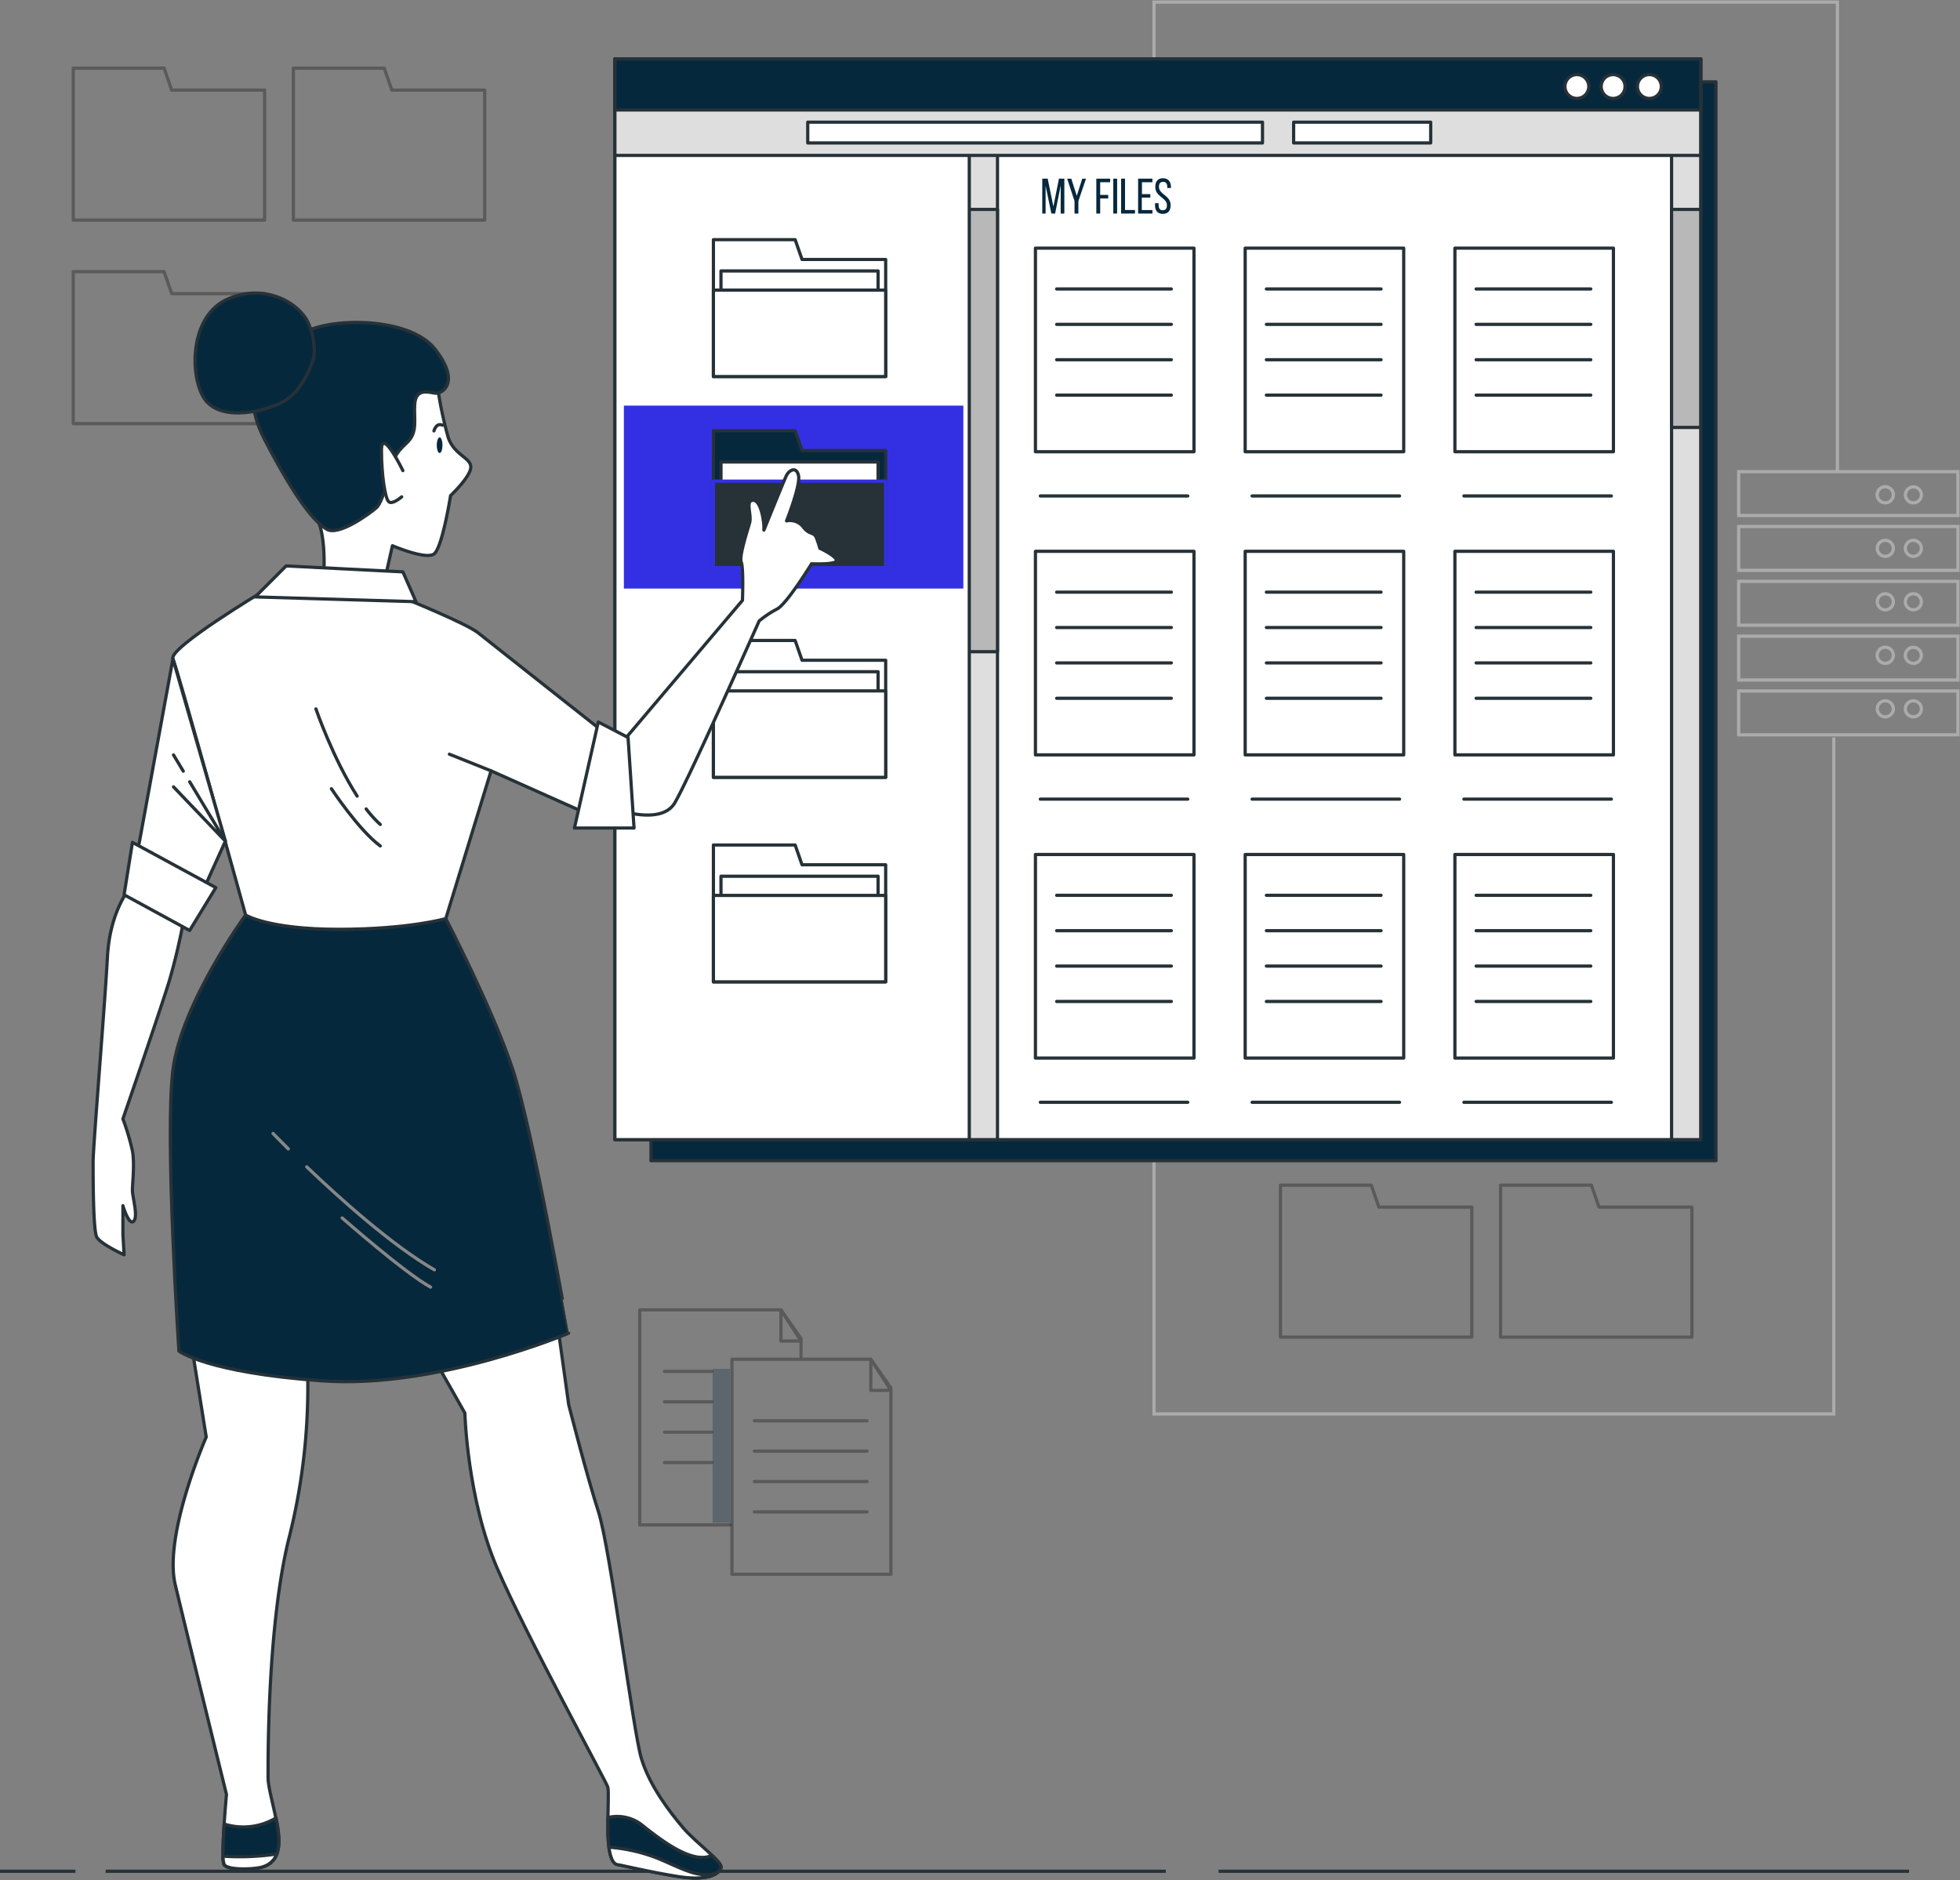 <svg id="Group_1178" data-name="Group 1178" xmlns="http://www.w3.org/2000/svg" xmlns:xlink="http://www.w3.org/1999/xlink" width="608.043" height="583.272" viewBox="0 0 608.043 583.272">
  <rect x="0" y="0" width="608.043" height="583.272" fill="#808080" stroke="none"/>
  <defs>
    <clipPath id="clip-path">
      <rect id="Rectangle_597" data-name="Rectangle 597" width="608.043" height="583.272" fill="none"/>
    </clipPath>
    <clipPath id="clip-path-3">
      <rect id="Rectangle_524" data-name="Rectangle 524" width="51.317" height="68.002" fill="none"/>
    </clipPath>
    <clipPath id="clip-path-4">
      <rect id="Rectangle_526" data-name="Rectangle 526" width="5.437" height="47.748" fill="none"/>
    </clipPath>
    <clipPath id="clip-path-5">
      <rect id="Rectangle_527" data-name="Rectangle 527" width="50.582" height="68.002" fill="none"/>
    </clipPath>
    <clipPath id="clip-path-6">
      <rect id="Rectangle_528" data-name="Rectangle 528" width="60.645" height="48.431" fill="none"/>
    </clipPath>
    <clipPath id="clip-path-8">
      <rect id="Rectangle_530" data-name="Rectangle 530" width="60.645" height="48.444" fill="none"/>
    </clipPath>
  </defs>
  <g id="Group_1177" data-name="Group 1177" clip-path="url(#clip-path)">
    <line id="Line_230" data-name="Line 230" x2="214.195" transform="translate(378.04 580.524)" fill="none" stroke="#263238" stroke-miterlimit="10" stroke-width="1"/>
    <line id="Line_231" data-name="Line 231" x2="328.888" transform="translate(32.777 580.524)" fill="none" stroke="#263238" stroke-miterlimit="10" stroke-width="1"/>
    <g id="Group_1176" data-name="Group 1176">
      <g id="Group_1175" data-name="Group 1175" clip-path="url(#clip-path)">
        <line id="Line_232" data-name="Line 232" x2="23.41" transform="translate(0 580.524)" fill="none" stroke="#263238" stroke-miterlimit="10" stroke-width="1"/>
        <g id="Group_1153" data-name="Group 1153" transform="translate(197.82 405.715)" opacity="0.3">
          <g id="Group_1152" data-name="Group 1152">
            <g id="Group_1151" data-name="Group 1151" clip-path="url(#clip-path-3)">
              <path id="Path_1803" data-name="Path 1803" d="M182.088,382.113H154.04V315.4h43.805l6.223,8.89v5.553" transform="translate(-153.396 -314.756)" fill="none" stroke="#000" stroke-linecap="round" stroke-linejoin="round" stroke-width="1"/>
              <path id="Path_1804" data-name="Path 1804" d="M188.04,315.4v9.676h6.223Z" transform="translate(-143.59 -314.756)" fill="none" stroke="#000" stroke-linecap="round" stroke-linejoin="round" stroke-width="1"/>
              <line id="Line_233" data-name="Line 233" x2="14.713" transform="translate(8.323 19.738)" fill="none" stroke="#000" stroke-linecap="round" stroke-linejoin="round" stroke-width="1"/>
              <line id="Line_234" data-name="Line 234" x2="14.713" transform="translate(8.323 29.169)" fill="none" stroke="#000" stroke-linecap="round" stroke-linejoin="round" stroke-width="1"/>
              <line id="Line_235" data-name="Line 235" x2="14.713" transform="translate(8.323 38.588)" fill="none" stroke="#000" stroke-linecap="round" stroke-linejoin="round" stroke-width="1"/>
              <line id="Line_236" data-name="Line 236" x2="14.713" transform="translate(8.323 48.019)" fill="none" stroke="#000" stroke-linecap="round" stroke-linejoin="round" stroke-width="1"/>
            </g>
          </g>
        </g>
        <g id="Group_1156" data-name="Group 1156" transform="translate(221.075 424.667)" opacity="0.3" style="isolation: isolate">
          <g id="Group_1155" data-name="Group 1155">
            <g id="Group_1154" data-name="Group 1154" clip-path="url(#clip-path-4)">
              <rect id="Rectangle_525" data-name="Rectangle 525" width="5.437" height="47.748" fill="#06283d"/>
            </g>
          </g>
        </g>
        <g id="Group_1159" data-name="Group 1159" transform="translate(226.435 421.033)" opacity="0.3">
          <g id="Group_1158" data-name="Group 1158">
            <g id="Group_1157" data-name="Group 1157" clip-path="url(#clip-path-5)">
              <path id="Path_1805" data-name="Path 1805" d="M225.544,394H176.25V327.29h43.071l6.223,8.877Z" transform="translate(-175.606 -326.646)" fill="none" stroke="#000" stroke-linecap="round" stroke-linejoin="round" stroke-width="1"/>
              <path id="Path_1806" data-name="Path 1806" d="M209.68,327.29v9.663H215.9Z" transform="translate(-165.965 -326.646)" fill="none" stroke="#000" stroke-linecap="round" stroke-linejoin="round" stroke-width="1"/>
              <line id="Line_237" data-name="Line 237" x2="34.954" transform="translate(7.589 19.738)" fill="none" stroke="#000" stroke-linecap="round" stroke-linejoin="round" stroke-width="1"/>
              <line id="Line_238" data-name="Line 238" x2="34.954" transform="translate(7.589 29.157)" fill="none" stroke="#000" stroke-linecap="round" stroke-linejoin="round" stroke-width="1"/>
              <line id="Line_239" data-name="Line 239" x2="34.954" transform="translate(7.589 38.588)" fill="none" stroke="#000" stroke-linecap="round" stroke-linejoin="round" stroke-width="1"/>
              <line id="Line_240" data-name="Line 240" x2="34.954" transform="translate(7.589 48.006)" fill="none" stroke="#000" stroke-linecap="round" stroke-linejoin="round" stroke-width="1"/>
            </g>
          </g>
        </g>
        <g id="Group_1162" data-name="Group 1162" transform="translate(90.368 20.498)" opacity="0.3" style="isolation: isolate">
          <g id="Group_1161" data-name="Group 1161">
            <g id="Group_1160" data-name="Group 1160" clip-path="url(#clip-path-6)">
              <path id="Path_1807" data-name="Path 1807" d="M101.188,23.226,98.817,16.41H70.64V63.552H130V23.226Z" transform="translate(-69.996 -15.766)" fill="none" stroke="#000" stroke-linecap="round" stroke-linejoin="round" stroke-width="1"/>
            </g>
          </g>
        </g>
        <g id="Group_1165" data-name="Group 1165" transform="translate(22.083 20.498)" opacity="0.3" style="isolation: isolate">
          <g id="Group_1164" data-name="Group 1164">
            <g id="Group_1163" data-name="Group 1163" clip-path="url(#clip-path-6)">
              <path id="Path_1808" data-name="Path 1808" d="M48.175,23.226,45.817,16.41H17.64V63.552H77V23.226Z" transform="translate(-16.996 -15.766)" fill="none" stroke="#000" stroke-linecap="round" stroke-linejoin="round" stroke-width="1"/>
            </g>
          </g>
        </g>
        <g id="Group_1168" data-name="Group 1168" transform="translate(464.877 367.024)" opacity="0.3" style="isolation: isolate">
          <g id="Group_1167" data-name="Group 1167">
            <g id="Group_1166" data-name="Group 1166" clip-path="url(#clip-path-8)">
              <path id="Path_1809" data-name="Path 1809" d="M391.855,292.186l-2.371-6.816H361.32v47.155h59.356v-40.34Z" transform="translate(-360.676 -284.726)" fill="none" stroke="#000" stroke-linecap="round" stroke-linejoin="round" stroke-width="1"/>
            </g>
          </g>
        </g>
        <g id="Group_1171" data-name="Group 1171" transform="translate(396.593 367.024)" opacity="0.3" style="isolation: isolate">
          <g id="Group_1170" data-name="Group 1170">
            <g id="Group_1169" data-name="Group 1169" clip-path="url(#clip-path-8)">
              <path id="Path_1810" data-name="Path 1810" d="M338.855,292.186l-2.371-6.816H308.32v47.155h59.356v-40.34Z" transform="translate(-307.676 -284.726)" fill="none" stroke="#000" stroke-linecap="round" stroke-linejoin="round" stroke-width="1"/>
            </g>
          </g>
        </g>
        <g id="Group_1174" data-name="Group 1174" transform="translate(22.083 83.629)" opacity="0.3" style="isolation: isolate">
          <g id="Group_1173" data-name="Group 1173">
            <g id="Group_1172" data-name="Group 1172" clip-path="url(#clip-path-6)">
              <path id="Path_1811" data-name="Path 1811" d="M48.175,72.226,45.817,65.41H17.64v47.142H77V72.226Z" transform="translate(-16.996 -64.766)" fill="none" stroke="#000" stroke-linecap="round" stroke-linejoin="round" stroke-width="1"/>
            </g>
          </g>
        </g>
        <rect id="Rectangle_533" data-name="Rectangle 533" width="68.014" height="13.605" transform="translate(539.385 146.323)" fill="none" stroke="#ababab" stroke-miterlimit="10" stroke-width="1"/>
        <rect id="Rectangle_534" data-name="Rectangle 534" width="68.014" height="13.605" transform="translate(539.385 163.329)" fill="none" stroke="#ababab" stroke-miterlimit="10" stroke-width="1"/>
        <rect id="Rectangle_535" data-name="Rectangle 535" width="68.014" height="13.605" transform="translate(539.385 180.349)" fill="none" stroke="#ababab" stroke-miterlimit="10" stroke-width="1"/>
        <rect id="Rectangle_536" data-name="Rectangle 536" width="68.014" height="13.605" transform="translate(539.385 197.356)" fill="none" stroke="#ababab" stroke-miterlimit="10" stroke-width="1"/>
        <rect id="Rectangle_537" data-name="Rectangle 537" width="68.014" height="13.605" transform="translate(539.385 214.363)" fill="none" stroke="#ababab" stroke-miterlimit="10" stroke-width="1"/>
        <path id="Path_1812" data-name="Path 1812" d="M457,119.712a2.5,2.5,0,1,0-2.512,2.487h.026A2.486,2.486,0,0,0,457,119.712Z" transform="translate(130.353 33.799)" fill="none" stroke="#ababab" stroke-miterlimit="10" stroke-width="1"/>
        <path id="Path_1813" data-name="Path 1813" d="M463.753,119.707a2.474,2.474,0,1,0,0,.026Z" transform="translate(132.308 33.805)" fill="none" stroke="#ababab" stroke-miterlimit="10" stroke-width="1"/>
        <path id="Path_1814" data-name="Path 1814" d="M454.507,130.1a2.487,2.487,0,1,1-2.487,2.487A2.486,2.486,0,0,1,454.507,130.1Z" transform="translate(130.359 37.52)" fill="none" stroke="#ababab" stroke-miterlimit="10" stroke-width="1"/>
        <path id="Path_1815" data-name="Path 1815" d="M461.267,130.1a2.487,2.487,0,1,1-2.487,2.487A2.486,2.486,0,0,1,461.267,130.1Z" transform="translate(132.308 37.52)" fill="none" stroke="#ababab" stroke-miterlimit="10" stroke-width="1"/>
        <path id="Path_1816" data-name="Path 1816" d="M454.507,142.98a2.487,2.487,0,1,1-2.487,2.487A2.486,2.486,0,0,1,454.507,142.98Z" transform="translate(130.359 41.234)" fill="none" stroke="#ababab" stroke-miterlimit="10" stroke-width="1"/>
        <path id="Path_1817" data-name="Path 1817" d="M461.267,142.98a2.487,2.487,0,1,1-2.487,2.487A2.486,2.486,0,0,1,461.267,142.98Z" transform="translate(132.308 41.234)" fill="none" stroke="#ababab" stroke-miterlimit="10" stroke-width="1"/>
        <path id="Path_1818" data-name="Path 1818" d="M457,158.362a2.5,2.5,0,1,0-2.512,2.487h.026A2.5,2.5,0,0,0,457,158.362Z" transform="translate(130.353 44.946)" fill="none" stroke="#ababab" stroke-miterlimit="10" stroke-width="1"/>
        <path id="Path_1819" data-name="Path 1819" d="M463.753,158.357a2.487,2.487,0,1,0-2.487,2.487A2.486,2.486,0,0,0,463.753,158.357Z" transform="translate(132.308 44.952)" fill="none" stroke="#ababab" stroke-miterlimit="10" stroke-width="1"/>
        <path id="Path_1820" data-name="Path 1820" d="M454.507,168.75a2.487,2.487,0,1,1-2.487,2.487A2.487,2.487,0,0,1,454.507,168.75Z" transform="translate(130.359 48.666)" fill="none" stroke="#ababab" stroke-miterlimit="10" stroke-width="1"/>
        <path id="Path_1821" data-name="Path 1821" d="M461.267,168.75a2.487,2.487,0,1,1-2.487,2.487A2.487,2.487,0,0,1,461.267,168.75Z" transform="translate(132.308 48.666)" fill="none" stroke="#ababab" stroke-miterlimit="10" stroke-width="1"/>
        <path id="Path_1822" data-name="Path 1822" d="M489.875,145.779V.5h-212v438H488.754V228.649" transform="translate(80.135 0.144)" fill="none" stroke="#ababab" stroke-miterlimit="10" stroke-width="1"/>
        <rect id="Rectangle_538" data-name="Rectangle 538" width="330.382" height="334.685" transform="translate(201.955 25.394)" fill="#06283d"/>
        <rect id="Rectangle_539" data-name="Rectangle 539" width="330.382" height="334.685" transform="translate(201.955 25.394)" fill="none" stroke="#263238" stroke-linecap="round" stroke-linejoin="round" stroke-width="1"/>
        <rect id="Rectangle_540" data-name="Rectangle 540" width="336.837" height="335.278" transform="translate(190.759 18.282)" fill="#fff"/>
        <rect id="Rectangle_541" data-name="Rectangle 541" width="336.837" height="335.278" transform="translate(190.759 18.282)" fill="none" stroke="#263238" stroke-linecap="round" stroke-linejoin="round" stroke-width="1"/>
        <rect id="Rectangle_542" data-name="Rectangle 542" width="9.044" height="335.278" transform="translate(518.565 18.282)" fill="#dedede"/>
        <rect id="Rectangle_543" data-name="Rectangle 543" width="9.044" height="335.278" transform="translate(518.565 18.282)" fill="none" stroke="#263238" stroke-linecap="round" stroke-linejoin="round" stroke-width="1"/>
        <rect id="Rectangle_544" data-name="Rectangle 544" width="9.044" height="67.641" transform="translate(518.565 64.961)" fill="#b8b8b8"/>
        <rect id="Rectangle_545" data-name="Rectangle 545" width="9.044" height="67.641" transform="translate(518.565 64.961)" fill="none" stroke="#263238" stroke-linecap="round" stroke-linejoin="round" stroke-width="1"/>
        <rect id="Rectangle_546" data-name="Rectangle 546" width="9.045" height="335.278" transform="translate(300.401 18.282)" fill="#dedede"/>
        <rect id="Rectangle_547" data-name="Rectangle 547" width="9.045" height="335.278" transform="translate(300.401 18.282)" fill="none" stroke="#263238" stroke-linecap="round" stroke-linejoin="round" stroke-width="1"/>
        <rect id="Rectangle_548" data-name="Rectangle 548" width="9.045" height="137.214" transform="translate(300.401 64.961)" fill="#b8b8b8"/>
        <rect id="Rectangle_549" data-name="Rectangle 549" width="9.045" height="137.214" transform="translate(300.401 64.961)" fill="none" stroke="#263238" stroke-linecap="round" stroke-linejoin="round" stroke-width="1"/>
        <rect id="Rectangle_550" data-name="Rectangle 550" width="109.938" height="335.278" transform="translate(190.759 18.282)" fill="#fff"/>
        <rect id="Rectangle_551" data-name="Rectangle 551" width="109.938" height="335.278" transform="translate(190.759 18.282)" fill="none" stroke="#263238" stroke-linecap="round" stroke-linejoin="round" stroke-width="1"/>
        <rect id="Rectangle_552" data-name="Rectangle 552" width="336.837" height="29.929" transform="translate(190.759 18.282)" fill="#dedede"/>
        <rect id="Rectangle_553" data-name="Rectangle 553" width="336.837" height="29.929" transform="translate(190.759 18.282)" fill="none" stroke="#263238" stroke-linecap="round" stroke-linejoin="round" stroke-width="1"/>
        <rect id="Rectangle_554" data-name="Rectangle 554" width="105.313" height="56.754" transform="translate(193.542 125.837)" fill="#3330e4"/>
        <rect id="Rectangle_555" data-name="Rectangle 555" width="336.837" height="15.834" transform="translate(190.759 18.282)" fill="#06283d"/>
        <rect id="Rectangle_556" data-name="Rectangle 556" width="336.837" height="15.834" transform="translate(190.759 18.282)" fill="none" stroke="#263238" stroke-linecap="round" stroke-linejoin="round" stroke-width="1"/>
        <path id="Path_1823" data-name="Path 1823" d="M384.221,21.651a3.7,3.7,0,1,0,0,.026v-.026" transform="translate(108.666 5.174)" fill="#fff"/>
        <path id="Path_1824" data-name="Path 1824" d="M384.221,21.651a3.7,3.7,0,1,0,0,.026Z" transform="translate(108.666 5.174)" fill="none" stroke="#263238" stroke-linecap="round" stroke-linejoin="round" stroke-width="1"/>
        <path id="Path_1825" data-name="Path 1825" d="M392.951,21.651a3.7,3.7,0,1,0,0,.026v-.026" transform="translate(111.184 5.174)" fill="#fff"/>
        <path id="Path_1826" data-name="Path 1826" d="M392.951,21.651a3.7,3.7,0,1,0,0,.026Z" transform="translate(111.184 5.174)" fill="none" stroke="#263238" stroke-linecap="round" stroke-linejoin="round" stroke-width="1"/>
        <path id="Path_1827" data-name="Path 1827" d="M401.681,21.651a3.7,3.7,0,1,0,0,.026v-.026" transform="translate(113.701 5.174)" fill="#fff"/>
        <path id="Path_1828" data-name="Path 1828" d="M401.681,21.651a3.7,3.7,0,1,0,0,.026Z" transform="translate(113.701 5.174)" fill="none" stroke="#263238" stroke-linecap="round" stroke-linejoin="round" stroke-width="1"/>
        <path id="Path_1829" data-name="Path 1829" d="M199.274,63.856l-2.139-6.146H171.78v42.465h53.442V63.856Z" transform="translate(49.54 16.643)" fill="#fff"/>
        <path id="Path_1830" data-name="Path 1830" d="M199.274,63.856l-2.139-6.146H171.78v42.465h53.442V63.856Z" transform="translate(49.54 16.643)" fill="none" stroke="#263238" stroke-linecap="round" stroke-linejoin="round" stroke-width="1"/>
        <rect id="Rectangle_557" data-name="Rectangle 557" width="48.74" height="26.811" transform="translate(223.665 84.055)" fill="#fff"/>
        <rect id="Rectangle_558" data-name="Rectangle 558" width="48.74" height="26.811" transform="translate(223.665 84.055)" fill="none" stroke="#263238" stroke-linecap="round" stroke-linejoin="round" stroke-width="1"/>
        <rect id="Rectangle_559" data-name="Rectangle 559" width="53.442" height="26.811" transform="translate(221.32 90.007)" fill="#fff"/>
        <rect id="Rectangle_560" data-name="Rectangle 560" width="53.442" height="26.811" transform="translate(221.32 90.007)" fill="none" stroke="#263238" stroke-linecap="round" stroke-linejoin="round" stroke-width="1"/>
        <path id="Path_1831" data-name="Path 1831" d="M199.274,160.353l-2.139-6.133H171.78v42.452h53.442v-36.32Z" transform="translate(49.54 44.476)" fill="#fff"/>
        <path id="Path_1832" data-name="Path 1832" d="M199.274,160.353l-2.139-6.133H171.78v42.452h53.442v-36.32Z" transform="translate(49.54 44.476)" fill="none" stroke="#263238" stroke-linecap="round" stroke-linejoin="round" stroke-width="1"/>
        <rect id="Rectangle_561" data-name="Rectangle 561" width="48.74" height="26.811" transform="translate(223.665 208.384)" fill="#fff"/>
        <rect id="Rectangle_562" data-name="Rectangle 562" width="48.74" height="26.811" transform="translate(223.665 208.384)" fill="none" stroke="#263238" stroke-linecap="round" stroke-linejoin="round" stroke-width="1"/>
        <rect id="Rectangle_563" data-name="Rectangle 563" width="53.442" height="26.811" transform="translate(221.32 214.337)" fill="#fff"/>
        <rect id="Rectangle_564" data-name="Rectangle 564" width="53.442" height="26.811" transform="translate(221.32 214.337)" fill="none" stroke="#263238" stroke-linecap="round" stroke-linejoin="round" stroke-width="1"/>
        <path id="Path_1833" data-name="Path 1833" d="M199.274,209.6l-2.139-6.133H171.78v42.452h53.442V209.6Z" transform="translate(49.54 58.679)" fill="#fff"/>
        <path id="Path_1834" data-name="Path 1834" d="M199.274,209.6l-2.139-6.133H171.78v42.452h53.442V209.6Z" transform="translate(49.54 58.679)" fill="none" stroke="#263238" stroke-linecap="round" stroke-linejoin="round" stroke-width="1"/>
        <rect id="Rectangle_565" data-name="Rectangle 565" width="48.74" height="26.811" transform="translate(223.665 271.838)" fill="#fff"/>
        <rect id="Rectangle_566" data-name="Rectangle 566" width="48.74" height="26.811" transform="translate(223.665 271.838)" fill="none" stroke="#263238" stroke-linecap="round" stroke-linejoin="round" stroke-width="1"/>
        <rect id="Rectangle_567" data-name="Rectangle 567" width="53.442" height="26.811" transform="translate(221.32 277.79)" fill="#fff"/>
        <rect id="Rectangle_568" data-name="Rectangle 568" width="53.442" height="26.811" transform="translate(221.32 277.79)" fill="none" stroke="#263238" stroke-linecap="round" stroke-linejoin="round" stroke-width="1"/>
        <path id="Path_1835" data-name="Path 1835" d="M199.274,109.856l-2.139-6.146H171.78v42.465h53.442v-36.32Z" transform="translate(49.54 29.909)" fill="#06283d"/>
        <path id="Path_1836" data-name="Path 1836" d="M199.274,109.856l-2.139-6.146H171.78v42.465h53.442v-36.32Z" transform="translate(49.54 29.909)" fill="none" stroke="#263238" stroke-linecap="round" stroke-linejoin="round" stroke-width="1"/>
        <rect id="Rectangle_569" data-name="Rectangle 569" width="48.74" height="26.811" transform="translate(223.665 143.321)" fill="#fff"/>
        <rect id="Rectangle_570" data-name="Rectangle 570" width="48.74" height="26.811" transform="translate(223.665 143.321)" fill="none" stroke="#263238" stroke-linecap="round" stroke-linejoin="round" stroke-width="1"/>
        <rect id="Rectangle_571" data-name="Rectangle 571" width="53.442" height="26.811" transform="translate(221.32 149.273)" fill="#263238"/>
        <rect id="Rectangle_572" data-name="Rectangle 572" width="53.442" height="26.811" transform="translate(221.32 149.273)" fill="none" stroke="#3330e4" stroke-linecap="round" stroke-linejoin="round" stroke-width="1"/>
        <rect id="Rectangle_573" data-name="Rectangle 573" width="49.178" height="63.157" transform="translate(321.222 76.981)" fill="#fff"/>
        <rect id="Rectangle_574" data-name="Rectangle 574" width="49.178" height="63.157" transform="translate(321.222 76.981)" fill="none" stroke="#263238" stroke-linecap="round" stroke-linejoin="round" stroke-width="1"/>
        <line id="Line_241" data-name="Line 241" x2="35.572" transform="translate(327.805 89.647)" fill="none" stroke="#263238" stroke-linecap="round" stroke-linejoin="round" stroke-width="1"/>
        <line id="Line_242" data-name="Line 242" x2="35.572" transform="translate(327.805 100.624)" fill="none" stroke="#263238" stroke-linecap="round" stroke-linejoin="round" stroke-width="1"/>
        <line id="Line_243" data-name="Line 243" x2="35.572" transform="translate(327.805 111.601)" fill="none" stroke="#263238" stroke-linecap="round" stroke-linejoin="round" stroke-width="1"/>
        <line id="Line_244" data-name="Line 244" x2="35.572" transform="translate(327.805 122.578)" fill="none" stroke="#263238" stroke-linecap="round" stroke-linejoin="round" stroke-width="1"/>
        <rect id="Rectangle_575" data-name="Rectangle 575" width="49.178" height="63.157" transform="translate(386.286 76.981)" fill="#fff"/>
        <rect id="Rectangle_576" data-name="Rectangle 576" width="49.178" height="63.157" transform="translate(386.286 76.981)" fill="none" stroke="#263238" stroke-linecap="round" stroke-linejoin="round" stroke-width="1"/>
        <line id="Line_245" data-name="Line 245" x2="35.572" transform="translate(392.869 89.647)" fill="none" stroke="#263238" stroke-linecap="round" stroke-linejoin="round" stroke-width="1"/>
        <line id="Line_246" data-name="Line 246" x2="35.572" transform="translate(392.869 100.624)" fill="none" stroke="#263238" stroke-linecap="round" stroke-linejoin="round" stroke-width="1"/>
        <line id="Line_247" data-name="Line 247" x2="35.572" transform="translate(392.869 111.601)" fill="none" stroke="#263238" stroke-linecap="round" stroke-linejoin="round" stroke-width="1"/>
        <line id="Line_248" data-name="Line 248" x2="35.572" transform="translate(392.869 122.578)" fill="none" stroke="#263238" stroke-linecap="round" stroke-linejoin="round" stroke-width="1"/>
        <rect id="Rectangle_577" data-name="Rectangle 577" width="49.178" height="63.157" transform="translate(451.349 76.981)" fill="#fff"/>
        <rect id="Rectangle_578" data-name="Rectangle 578" width="49.178" height="63.157" transform="translate(451.349 76.981)" fill="none" stroke="#263238" stroke-linecap="round" stroke-linejoin="round" stroke-width="1"/>
        <line id="Line_249" data-name="Line 249" x2="35.572" transform="translate(457.933 89.647)" fill="none" stroke="#263238" stroke-linecap="round" stroke-linejoin="round" stroke-width="1"/>
        <line id="Line_250" data-name="Line 250" x2="35.572" transform="translate(457.933 100.624)" fill="none" stroke="#263238" stroke-linecap="round" stroke-linejoin="round" stroke-width="1"/>
        <line id="Line_251" data-name="Line 251" x2="35.572" transform="translate(457.933 111.601)" fill="none" stroke="#263238" stroke-linecap="round" stroke-linejoin="round" stroke-width="1"/>
        <line id="Line_252" data-name="Line 252" x2="35.572" transform="translate(457.933 122.578)" fill="none" stroke="#263238" stroke-linecap="round" stroke-linejoin="round" stroke-width="1"/>
        <line id="Line_253" data-name="Line 253" x2="45.738" transform="translate(322.729 153.86)" fill="none" stroke="#263238" stroke-linecap="round" stroke-linejoin="round" stroke-width="1"/>
        <line id="Line_254" data-name="Line 254" x2="45.738" transform="translate(388.437 153.86)" fill="none" stroke="#263238" stroke-linecap="round" stroke-linejoin="round" stroke-width="1"/>
        <line id="Line_255" data-name="Line 255" x2="45.738" transform="translate(454.145 153.86)" fill="none" stroke="#263238" stroke-linecap="round" stroke-linejoin="round" stroke-width="1"/>
        <rect id="Rectangle_579" data-name="Rectangle 579" width="49.178" height="63.157" transform="translate(321.222 171.034)" fill="#fff"/>
        <rect id="Rectangle_580" data-name="Rectangle 580" width="49.178" height="63.157" transform="translate(321.222 171.034)" fill="none" stroke="#263238" stroke-linecap="round" stroke-linejoin="round" stroke-width="1"/>
        <line id="Line_256" data-name="Line 256" x2="35.572" transform="translate(327.805 183.699)" fill="none" stroke="#263238" stroke-linecap="round" stroke-linejoin="round" stroke-width="1"/>
        <line id="Line_257" data-name="Line 257" x2="35.572" transform="translate(327.805 194.676)" fill="none" stroke="#263238" stroke-linecap="round" stroke-linejoin="round" stroke-width="1"/>
        <line id="Line_258" data-name="Line 258" x2="35.572" transform="translate(327.805 205.653)" fill="none" stroke="#263238" stroke-linecap="round" stroke-linejoin="round" stroke-width="1"/>
        <line id="Line_259" data-name="Line 259" x2="35.572" transform="translate(327.805 216.63)" fill="none" stroke="#263238" stroke-linecap="round" stroke-linejoin="round" stroke-width="1"/>
        <rect id="Rectangle_581" data-name="Rectangle 581" width="49.178" height="63.157" transform="translate(386.286 171.034)" fill="#fff"/>
        <rect id="Rectangle_582" data-name="Rectangle 582" width="49.178" height="63.157" transform="translate(386.286 171.034)" fill="none" stroke="#263238" stroke-linecap="round" stroke-linejoin="round" stroke-width="1"/>
        <line id="Line_260" data-name="Line 260" x2="35.572" transform="translate(392.869 183.699)" fill="none" stroke="#263238" stroke-linecap="round" stroke-linejoin="round" stroke-width="1"/>
        <line id="Line_261" data-name="Line 261" x2="35.572" transform="translate(392.869 194.676)" fill="none" stroke="#263238" stroke-linecap="round" stroke-linejoin="round" stroke-width="1"/>
        <line id="Line_262" data-name="Line 262" x2="35.572" transform="translate(392.869 205.653)" fill="none" stroke="#263238" stroke-linecap="round" stroke-linejoin="round" stroke-width="1"/>
        <line id="Line_263" data-name="Line 263" x2="35.572" transform="translate(392.869 216.63)" fill="none" stroke="#263238" stroke-linecap="round" stroke-linejoin="round" stroke-width="1"/>
        <rect id="Rectangle_583" data-name="Rectangle 583" width="49.178" height="63.157" transform="translate(451.349 171.034)" fill="#fff"/>
        <rect id="Rectangle_584" data-name="Rectangle 584" width="49.178" height="63.157" transform="translate(451.349 171.034)" fill="none" stroke="#263238" stroke-linecap="round" stroke-linejoin="round" stroke-width="1"/>
        <line id="Line_264" data-name="Line 264" x2="35.572" transform="translate(457.933 183.699)" fill="none" stroke="#263238" stroke-linecap="round" stroke-linejoin="round" stroke-width="1"/>
        <line id="Line_265" data-name="Line 265" x2="35.572" transform="translate(457.933 194.676)" fill="none" stroke="#263238" stroke-linecap="round" stroke-linejoin="round" stroke-width="1"/>
        <line id="Line_266" data-name="Line 266" x2="35.572" transform="translate(457.933 205.653)" fill="none" stroke="#263238" stroke-linecap="round" stroke-linejoin="round" stroke-width="1"/>
        <line id="Line_267" data-name="Line 267" x2="35.572" transform="translate(457.933 216.63)" fill="none" stroke="#263238" stroke-linecap="round" stroke-linejoin="round" stroke-width="1"/>
        <line id="Line_268" data-name="Line 268" x2="45.738" transform="translate(322.729 247.913)" fill="none" stroke="#263238" stroke-linecap="round" stroke-linejoin="round" stroke-width="1"/>
        <line id="Line_269" data-name="Line 269" x2="45.738" transform="translate(388.437 247.913)" fill="none" stroke="#263238" stroke-linecap="round" stroke-linejoin="round" stroke-width="1"/>
        <line id="Line_270" data-name="Line 270" x2="45.738" transform="translate(454.145 247.913)" fill="none" stroke="#263238" stroke-linecap="round" stroke-linejoin="round" stroke-width="1"/>
        <rect id="Rectangle_585" data-name="Rectangle 585" width="49.178" height="63.157" transform="translate(321.222 265.087)" fill="#fff"/>
        <rect id="Rectangle_586" data-name="Rectangle 586" width="49.178" height="63.157" transform="translate(321.222 265.087)" fill="none" stroke="#263238" stroke-linecap="round" stroke-linejoin="round" stroke-width="1"/>
        <line id="Line_271" data-name="Line 271" x2="35.572" transform="translate(327.805 277.752)" fill="none" stroke="#263238" stroke-linecap="round" stroke-linejoin="round" stroke-width="1"/>
        <line id="Line_272" data-name="Line 272" x2="35.572" transform="translate(327.805 288.729)" fill="none" stroke="#263238" stroke-linecap="round" stroke-linejoin="round" stroke-width="1"/>
        <line id="Line_273" data-name="Line 273" x2="35.572" transform="translate(327.805 299.706)" fill="none" stroke="#263238" stroke-linecap="round" stroke-linejoin="round" stroke-width="1"/>
        <line id="Line_274" data-name="Line 274" x2="35.572" transform="translate(327.805 310.683)" fill="none" stroke="#263238" stroke-linecap="round" stroke-linejoin="round" stroke-width="1"/>
        <rect id="Rectangle_587" data-name="Rectangle 587" width="49.178" height="63.157" transform="translate(386.286 265.087)" fill="#fff"/>
        <rect id="Rectangle_588" data-name="Rectangle 588" width="49.178" height="63.157" transform="translate(386.286 265.087)" fill="none" stroke="#263238" stroke-linecap="round" stroke-linejoin="round" stroke-width="1"/>
        <line id="Line_275" data-name="Line 275" x2="35.572" transform="translate(392.869 277.752)" fill="none" stroke="#263238" stroke-linecap="round" stroke-linejoin="round" stroke-width="1"/>
        <line id="Line_276" data-name="Line 276" x2="35.572" transform="translate(392.869 288.729)" fill="none" stroke="#263238" stroke-linecap="round" stroke-linejoin="round" stroke-width="1"/>
        <line id="Line_277" data-name="Line 277" x2="35.572" transform="translate(392.869 299.706)" fill="none" stroke="#263238" stroke-linecap="round" stroke-linejoin="round" stroke-width="1"/>
        <line id="Line_278" data-name="Line 278" x2="35.572" transform="translate(392.869 310.683)" fill="none" stroke="#263238" stroke-linecap="round" stroke-linejoin="round" stroke-width="1"/>
        <rect id="Rectangle_589" data-name="Rectangle 589" width="49.178" height="63.157" transform="translate(451.349 265.087)" fill="#fff"/>
        <rect id="Rectangle_590" data-name="Rectangle 590" width="49.178" height="63.157" transform="translate(451.349 265.087)" fill="none" stroke="#263238" stroke-linecap="round" stroke-linejoin="round" stroke-width="1"/>
        <line id="Line_279" data-name="Line 279" x2="35.572" transform="translate(457.933 277.752)" fill="none" stroke="#263238" stroke-linecap="round" stroke-linejoin="round" stroke-width="1"/>
        <line id="Line_280" data-name="Line 280" x2="35.572" transform="translate(457.933 288.729)" fill="none" stroke="#263238" stroke-linecap="round" stroke-linejoin="round" stroke-width="1"/>
        <line id="Line_281" data-name="Line 281" x2="35.572" transform="translate(457.933 299.706)" fill="none" stroke="#263238" stroke-linecap="round" stroke-linejoin="round" stroke-width="1"/>
        <line id="Line_282" data-name="Line 282" x2="35.572" transform="translate(457.933 310.683)" fill="none" stroke="#263238" stroke-linecap="round" stroke-linejoin="round" stroke-width="1"/>
        <line id="Line_283" data-name="Line 283" x2="45.738" transform="translate(322.729 341.965)" fill="none" stroke="#263238" stroke-linecap="round" stroke-linejoin="round" stroke-width="1"/>
        <line id="Line_284" data-name="Line 284" x2="45.738" transform="translate(388.437 341.965)" fill="none" stroke="#263238" stroke-linecap="round" stroke-linejoin="round" stroke-width="1"/>
        <line id="Line_285" data-name="Line 285" x2="45.738" transform="translate(454.145 341.965)" fill="none" stroke="#263238" stroke-linecap="round" stroke-linejoin="round" stroke-width="1"/>
        <rect id="Rectangle_591" data-name="Rectangle 591" width="141.079" height="6.442" transform="translate(250.579 37.904)" fill="#fff"/>
        <rect id="Rectangle_592" data-name="Rectangle 592" width="141.079" height="6.442" transform="translate(250.579 37.904)" fill="none" stroke="#263238" stroke-linecap="round" stroke-linejoin="round" stroke-width="1"/>
        <rect id="Rectangle_593" data-name="Rectangle 593" width="42.517" height="6.442" transform="translate(401.321 37.904)" fill="#fff"/>
        <rect id="Rectangle_594" data-name="Rectangle 594" width="42.517" height="6.442" transform="translate(401.321 37.904)" fill="none" stroke="#263238" stroke-linecap="round" stroke-linejoin="round" stroke-width="1"/>
        <path id="Path_1837" data-name="Path 1837" d="M254.954,53.843h-1.16L252,45.236v8.606H250.96V43.02h1.688l1.765,8.645,1.726-8.645h1.675V53.843H256.68v-8.7Z" transform="translate(72.375 12.407)" fill="#06283d"/>
        <path id="Path_1838" data-name="Path 1838" d="M259.24,49.975l-2.28-6.944h1.288l1.688,5.321,1.7-5.321h1.16l-2.358,6.944V53.84h-1.2Z" transform="translate(74.105 12.41)" fill="#06283d"/>
        <path id="Path_1839" data-name="Path 1839" d="M267.665,48.058v1.108h-2.487v4.677h-1.2V43.02h4.29v1.108h-3.092v3.93Z" transform="translate(76.13 12.407)" fill="#06283d"/>
        <rect id="Rectangle_595" data-name="Rectangle 595" width="1.198" height="10.822" transform="translate(345.366 55.427)" fill="#06283d"/>
        <path id="Path_1840" data-name="Path 1840" d="M269.95,53.843V43.02h1.211v9.727h3.092v1.1Z" transform="translate(77.851 12.407)" fill="#06283d"/>
        <path id="Path_1841" data-name="Path 1841" d="M277.828,47.813V48.9h-2.641V52.76h3.3v1.082H274.04V43.02h4.445v1.108h-3.247v3.685Z" transform="translate(79.031 12.407)" fill="#06283d"/>
        <path id="Path_1842" data-name="Path 1842" d="M283.057,45.654v.3h-1.147V45.59c0-.966-.361-1.546-1.288-1.546s-1.288.58-1.288,1.533c0,2.422,3.633,2.654,3.633,5.708,0,1.636-.786,2.693-2.435,2.693s-2.422-1.056-2.422-2.693v-.618h1.121V51.3c0,.979.4,1.546,1.288,1.546s1.288-.567,1.288-1.546c0-2.409-3.62-2.577-3.62-5.682,0-1.675.773-2.706,2.4-2.706s2.474,1.108,2.474,2.744" transform="translate(80.205 12.375)" fill="#06283d"/>
        <path id="Path_1843" data-name="Path 1843" d="M150.328,197.25l36.964-43.612s.374-9.985-.361-11.827,1.842-9.611,2.577-12.2-1.469-7.022,1.108-7.022,3.337,7.022,3.337,8.13v1.108s6.274-15.525,7.022-16.994,2.95-2.963,3.7,0-3.7,14.134-3.7,14.134a5.244,5.244,0,0,1,5.154,1.842c1.855,2.577,3.324,1.482,4.071,3.337a29.313,29.313,0,0,1,1.108,3.324s4.806,2.216,5.154,3.7-7.73,1.108-7.73,1.108-7.73,12.562-10.719,14.043a31.68,31.68,0,0,0-5.54,3.7S170.3,209.9,166.227,216.563s-17.007,2.216-17.007,2.216Z" transform="translate(43.034 32.624)" fill="#fff"/>
        <path id="Path_1844" data-name="Path 1844" d="M150.328,197.25l36.964-43.612s.374-9.985-.361-11.827,1.842-9.611,2.577-12.2-1.469-7.022,1.108-7.022,3.337,7.022,3.337,8.13v1.108s6.274-15.525,7.022-16.994,2.95-2.963,3.7,0-3.7,14.134-3.7,14.134a5.244,5.244,0,0,1,5.154,1.842c1.855,2.577,3.324,1.482,4.071,3.337a29.313,29.313,0,0,1,1.108,3.324s4.806,2.216,5.154,3.7-7.73,1.108-7.73,1.108-7.73,12.562-10.719,14.043a31.68,31.68,0,0,0-5.54,3.7S170.3,209.9,166.227,216.563s-17.007,2.216-17.007,2.216Z" transform="translate(43.034 32.624)" fill="none" stroke="#263238" stroke-linecap="round" stroke-linejoin="round" stroke-width="1"/>
        <path id="Path_1845" data-name="Path 1845" d="M46.8,321.02l5.154,32.21s-13.309,30.3-9.611,45.828,15.886,65.051,15.886,65.051-1.842,19.957-.734,21.813,9.611,1.469,11.827.734,5.154-2.216,5.154-8.13S71.141,463,71.141,458.942s-.361-47.67,6.661-75.036a191.44,191.44,0,0,0,5.54-53.223c.052-1.907-36.539-9.663-36.539-9.663" transform="translate(12.025 92.579)" fill="#fff"/>
        <path id="Path_1846" data-name="Path 1846" d="M46.8,321.02l5.154,32.21s-13.309,30.3-9.611,45.828,15.886,65.051,15.886,65.051-1.842,19.957-.734,21.813,9.611,1.469,11.827.734,5.154-2.216,5.154-8.13S71.141,463,71.141,458.942s-.361-47.67,6.661-75.036a191.44,191.44,0,0,0,5.54-53.223C83.393,328.776,46.8,321.02,46.8,321.02Z" transform="translate(12.025 92.579)" fill="none" stroke="#263238" stroke-linecap="round" stroke-linejoin="round" stroke-width="1"/>
        <path id="Path_1847" data-name="Path 1847" d="M54.072,439.631c-.361,5.489-.606,11.6,0,12.575,1.108,1.842,9.611,1.469,11.827.734s5.154-2.216,5.154-8.13a36.826,36.826,0,0,0-.928-7.06,19.713,19.713,0,0,1-16.053,1.881" transform="translate(15.488 126.243)" fill="#06283d"/>
        <path id="Path_1848" data-name="Path 1848" d="M54.072,439.631c-.361,5.489-.606,11.6,0,12.575,1.108,1.842,9.611,1.469,11.827.734s5.154-2.216,5.154-8.13a36.826,36.826,0,0,0-.928-7.06A19.713,19.713,0,0,1,54.072,439.631Z" transform="translate(15.488 126.243)" fill="none" stroke="#263238" stroke-linecap="round" stroke-linejoin="round" stroke-width="1"/>
        <path id="Path_1849" data-name="Path 1849" d="M65.885,450.44a6.609,6.609,0,0,0,4.509-4.02,78.452,78.452,0,0,1-16.672.683,7.046,7.046,0,0,0,.335,2.577c1.108,1.894,9.676,1.495,11.827.76" transform="translate(15.49 128.744)" fill="#fff"/>
        <path id="Path_1850" data-name="Path 1850" d="M65.885,450.44a6.609,6.609,0,0,0,4.509-4.02,78.452,78.452,0,0,1-16.672.683,7.046,7.046,0,0,0,.335,2.577C55.165,451.574,63.733,451.174,65.885,450.44Z" transform="translate(15.49 128.744)" fill="none" stroke="#263238" stroke-linecap="round" stroke-linejoin="round" stroke-width="1"/>
        <path id="Path_1851" data-name="Path 1851" d="M103.32,327.2l11.093,19.584s.734,26.618,9.985,48.044,34,66.533,34.361,68.014,0,7.4,0,12.884.747,10.719,2.963,11.093,9.611,2.216,18.849,3.7,12.562-.747,13.309-2.577-7.73-7.73-11.827-12.575-10.307-12.884-12.884-21.426-9.611-65.064-13.309-76.518-9.238-33.266-9.238-33.266l-3.7-26.605Z" transform="translate(29.797 91.579)" fill="#fff"/>
        <path id="Path_1852" data-name="Path 1852" d="M103.32,327.2l11.093,19.584s.734,26.618,9.985,48.044,34,66.533,34.361,68.014,0,7.4,0,12.884.747,10.719,2.963,11.093,9.611,2.216,18.849,3.7,12.562-.747,13.309-2.577-7.73-7.73-11.827-12.575-10.307-12.884-12.884-21.426-9.611-65.064-13.309-76.518-9.238-33.266-9.238-33.266l-3.7-26.605Z" transform="translate(29.797 91.579)" fill="none" stroke="#263238" stroke-linecap="round" stroke-linejoin="round" stroke-width="1"/>
        <path id="Path_1853" data-name="Path 1853" d="M181.463,453.419c.3-.76-.953-2.2-2.822-3.968-5.553,2.667-14.275-3.5-21.207-9.019a12.46,12.46,0,0,0-11.054-2.706v3.44c0,5.54.747,10.719,2.963,11.093s9.611,2.216,18.849,3.7,12.523-.7,13.27-2.538" transform="translate(42.215 126.138)" fill="#06283d"/>
        <path id="Path_1854" data-name="Path 1854" d="M181.463,453.419c.3-.76-.953-2.2-2.822-3.968-5.553,2.667-14.275-3.5-21.207-9.019a12.46,12.46,0,0,0-11.054-2.706v3.44c0,5.54.747,10.719,2.963,11.093s9.611,2.216,18.849,3.7S180.716,455.261,181.463,453.419Z" transform="translate(42.215 126.138)" fill="none" stroke="#263238" stroke-linecap="round" stroke-linejoin="round" stroke-width="1"/>
        <path id="Path_1855" data-name="Path 1855" d="M180.314,452.665c-5.8,2.306-11.982-1.868-19.249-4.7a52.387,52.387,0,0,0-14.456-3.182c.412,2.976,1.224,5.154,2.577,5.4,2.216.361,9.611,2.216,18.849,3.7,7,1.108,10.629.129,12.278-1.211" transform="translate(42.281 128.271)" fill="#fff"/>
        <path id="Path_1856" data-name="Path 1856" d="M180.314,452.665c-5.8,2.306-11.982-1.868-19.249-4.7a52.387,52.387,0,0,0-14.456-3.182c.412,2.976,1.224,5.154,2.577,5.4,2.216.361,9.611,2.216,18.849,3.7C175.032,454.984,178.665,454,180.314,452.665Z" transform="translate(42.281 128.271)" fill="none" stroke="#263238" stroke-linecap="round" stroke-linejoin="round" stroke-width="1"/>
        <path id="Path_1857" data-name="Path 1857" d="M64.368,220.33s-19.957,27.34-22.547,48.044S43.677,355.6,43.677,355.6s8.5,6.661,44.346,9.238,76.518-14.778,76.518-14.778S153.448,286.85,147.16,268s-20.692-46.562-20.692-46.562Z" transform="translate(11.827 63.541)" fill="#06283d"/>
        <path id="Path_1858" data-name="Path 1858" d="M64.368,220.33s-19.957,27.34-22.547,48.044S43.677,355.6,43.677,355.6s8.5,6.661,44.346,9.238,76.518-14.778,76.518-14.778S153.448,286.85,147.16,268s-20.692-46.562-20.692-46.562Z" transform="translate(11.827 63.541)" fill="none" stroke="#263238" stroke-linecap="round" stroke-linejoin="round" stroke-width="1"/>
        <path id="Path_1859" data-name="Path 1859" d="M73.86,280.97c10.4,9.946,26.618,24.479,39.592,31.939" transform="translate(21.301 81.029)" fill="none" stroke="#878787" stroke-linecap="round" stroke-linejoin="round" stroke-width="1"/>
        <path id="Path_1860" data-name="Path 1860" d="M65.74,272.92s1.765,1.842,4.741,4.793" transform="translate(18.959 78.708)" fill="none" stroke="#878787" stroke-linecap="round" stroke-linejoin="round" stroke-width="1"/>
        <path id="Path_1861" data-name="Path 1861" d="M82.39,293.27s19.661,17.277,27.417,21.452" transform="translate(23.761 84.577)" fill="none" stroke="#878787" stroke-linecap="round" stroke-linejoin="round" stroke-width="1"/>
        <path id="Path_1862" data-name="Path 1862" d="M69.8,142.29S40.17,160.031,41.652,163.368,64.2,242.836,64.2,242.836s7.022,4.432,28.834,4.432,33.266-3.324,33.266-3.324L140.343,198.1l34.787,15.525s2.577-10.719,2.577-14.778-2.577-12.884-2.577-12.884-35.122-27.726-38.806-30.677S113.4,144.57,113.4,144.57Z" transform="translate(11.997 41.035)" fill="#fff"/>
        <path id="Path_1863" data-name="Path 1863" d="M69.8,142.29S40.17,160.031,41.652,163.368,64.2,242.836,64.2,242.836s7.022,4.432,28.834,4.432,33.266-3.324,33.266-3.324L140.343,198.1l34.787,15.525s2.577-10.719,2.577-14.778-2.577-12.884-2.577-12.884-35.122-27.726-38.806-30.677S113.4,144.57,113.4,144.57Z" transform="translate(11.997 41.035)" fill="none" stroke="#263238" stroke-linecap="round" stroke-linejoin="round" stroke-width="1"/>
        <path id="Path_1864" data-name="Path 1864" d="M88.17,194.78a36.442,36.442,0,0,0,4.368,4.819" transform="translate(25.427 56.173)" fill="none" stroke="#263238" stroke-linecap="round" stroke-linejoin="round" stroke-width="1"/>
        <path id="Path_1865" data-name="Path 1865" d="M76.07,170.7s5.282,15.4,12.794,27.056" transform="translate(21.938 49.228)" fill="none" stroke="#263238" stroke-linecap="round" stroke-linejoin="round" stroke-width="1"/>
        <path id="Path_1866" data-name="Path 1866" d="M79.8,189.92s8.5,12.884,15.151,17.741" transform="translate(23.014 54.771)" fill="none" stroke="#263238" stroke-linecap="round" stroke-linejoin="round" stroke-width="1"/>
        <line id="Line_286" data-name="Line 286" x1="12.935" y1="5.166" transform="translate(139.404 233.972)" fill="none" stroke="#263238" stroke-linecap="round" stroke-linejoin="round" stroke-width="1"/>
        <path id="Path_1867" data-name="Path 1867" d="M114.926,93.358a122.5,122.5,0,0,0,3.324,15.9c1.855,5.54,7.022,6.274,7.022,9.238S119,127.359,119,127.359s-2.577,16.272-5.154,18.115S100.96,142.9,100.96,142.9l-2.577,11.467-18.849-.374s1.108-11.827-1.482-18.476-4.806-11.467-4.806-11.467-6.648-21.8,11.467-28.821,30.213-1.868,30.213-1.868" transform="translate(20.78 26.398)" fill="#fff"/>
        <path id="Path_1868" data-name="Path 1868" d="M114.926,93.358a122.5,122.5,0,0,0,3.324,15.9c1.855,5.54,7.022,6.274,7.022,9.238S119,127.359,119,127.359s-2.577,16.272-5.154,18.115S100.96,142.9,100.96,142.9l-2.577,11.467-18.849-.374s1.108-11.827-1.482-18.476-4.806-11.467-4.806-11.467-6.648-21.8,11.467-28.821S114.926,93.358,114.926,93.358Z" transform="translate(20.78 26.398)" fill="none" stroke="#263238" stroke-linecap="round" stroke-linejoin="round" stroke-width="1"/>
        <path id="Path_1869" data-name="Path 1869" d="M104.458,120.648s.361-2.216,4.058-5.54,2.216-7.4,2.577-12.2,4.071-3.685,6.287-3.324,8.13-3.324,0-13.67-34.014-9.985-41.77-4.432S54.546,94.777,64.518,114s15.538,25.51,19.236,27.778,13.309-4.806,15.461-6.661,5.244-14.469,5.244-14.469" transform="translate(17.578 22.389)" fill="#06283d"/>
        <path id="Path_1870" data-name="Path 1870" d="M104.458,120.648s.361-2.216,4.058-5.54,2.216-7.4,2.577-12.2,4.071-3.685,6.287-3.324,8.13-3.324,0-13.67-34.014-9.985-41.77-4.432S54.546,94.777,64.518,114s15.538,25.51,19.236,27.778,13.309-4.806,15.461-6.661S104.458,120.648,104.458,120.648Z" transform="translate(17.578 22.389)" fill="none" stroke="#263238" stroke-linecap="round" stroke-linejoin="round" stroke-width="1"/>
        <path id="Path_1871" data-name="Path 1871" d="M83.715,90.9s-2.963,10.307-9.985,13.683S54.147,110.124,49.7,103.1,45.27,77.6,57.1,72.425s22.547,1.482,25.137,7.73S83.715,90.9,83.715,90.9" transform="translate(13.546 20.352)" fill="#06283d"/>
        <path id="Path_1872" data-name="Path 1872" d="M83.715,90.9s-2.963,10.307-9.985,13.683S54.147,110.124,49.7,103.1,45.27,77.6,57.1,72.425s22.547,1.482,25.137,7.73S83.715,90.9,83.715,90.9Z" transform="translate(13.546 20.352)" fill="none" stroke="#263238" stroke-linecap="round" stroke-linejoin="round" stroke-width="1"/>
        <path id="Path_1873" data-name="Path 1873" d="M98.5,115.217s-6.648-13.67-6.648-6.287,1.108,14.791,2.216,15.9,4.058-1.482,4.058-1.482" transform="translate(26.489 30.783)" fill="#fff"/>
        <path id="Path_1874" data-name="Path 1874" d="M98.5,115.217s-6.648-13.67-6.648-6.287,1.108,14.791,2.216,15.9,4.058-1.482,4.058-1.482" transform="translate(26.489 30.783)" fill="none" stroke="#263238" stroke-linecap="round" stroke-linejoin="round" stroke-width="1"/>
        <path id="Path_1875" data-name="Path 1875" d="M106.935,107.745c0,1.288-.387,2.435-.876,2.435s-.889-1.1-.889-2.435.4-2.435.889-2.435.876,1.082.876,2.435" transform="translate(30.33 30.371)" fill="#06283d"/>
        <path id="Path_1876" data-name="Path 1876" d="M104.49,104.2s.67-2.654,2.654-1.778" transform="translate(30.134 29.486)" fill="none" stroke="#263238" stroke-linecap="round" stroke-linejoin="round" stroke-width="1"/>
        <path id="Path_1877" data-name="Path 1877" d="M111.339,147.363l-49.9-1.482,9.611-9.611,36.217,1.842Z" transform="translate(17.719 39.299)" fill="#fff"/>
        <path id="Path_1878" data-name="Path 1878" d="M111.339,147.363l-49.9-1.482,9.611-9.611,36.217,1.842Z" transform="translate(17.719 39.299)" fill="none" stroke="#263238" stroke-linecap="round" stroke-linejoin="round" stroke-width="1"/>
        <path id="Path_1879" data-name="Path 1879" d="M34.247,213.42s-6.584,7.048-7.382,21.9-4.445,58.764-4.445,63.569,0,21.065,1.108,23.281,8.5,5.553,8.5,5.553l-.361-6.287V312.5s1.842,6.287,3.324,4.806-.374-7.382-.374-9.611.734-8.13,0-12.188a73.445,73.445,0,0,0-2.95-9.934S43.5,251.2,46.075,242.692a193.28,193.28,0,0,0,4.445-18.849Z" transform="translate(6.466 61.548)" fill="#fff"/>
        <path id="Path_1880" data-name="Path 1880" d="M34.247,213.42s-6.584,7.048-7.382,21.9-4.445,58.764-4.445,63.569,0,21.065,1.108,23.281,8.5,5.553,8.5,5.553l-.361-6.287V312.5s1.842,6.287,3.324,4.806-.374-7.382-.374-9.611.734-8.13,0-12.188a73.445,73.445,0,0,0-2.95-9.934S43.5,251.2,46.075,242.692a193.28,193.28,0,0,0,4.445-18.849Z" transform="translate(6.466 61.548)" fill="none" stroke="#263238" stroke-linecap="round" stroke-linejoin="round" stroke-width="1"/>
        <path id="Path_1881" data-name="Path 1881" d="M44.535,158.65,31.6,229.241l18.488,9.611L60.808,215.2Z" transform="translate(9.113 45.753)" fill="#fff"/>
        <path id="Path_1882" data-name="Path 1882" d="M44.535,158.65,31.6,229.241l18.488,9.611L60.808,215.2Z" transform="translate(9.113 45.753)" fill="none" stroke="#263238" stroke-linecap="round" stroke-linejoin="round" stroke-width="1"/>
        <path id="Path_1883" data-name="Path 1883" d="M46.8,188.25l11.067,18.411L41.78,189.822" transform="translate(12.049 54.29)" fill="none" stroke="#263238" stroke-linecap="round" stroke-linejoin="round" stroke-width="1"/>
        <line id="Line_287" data-name="Line 287" x2="3.028" y2="5.038" transform="translate(53.829 234.204)" fill="none" stroke="#263238" stroke-linecap="round" stroke-linejoin="round" stroke-width="1"/>
        <path id="Path_1884" data-name="Path 1884" d="M32.47,202.83l25.871,14.043-8.13,13.3L29.88,219.09Z" transform="translate(8.617 58.494)" fill="#fff"/>
        <path id="Path_1885" data-name="Path 1885" d="M32.47,202.83l25.871,14.043-8.13,13.3L29.88,219.09Z" transform="translate(8.617 58.494)" fill="none" stroke="#263238" stroke-linecap="round" stroke-linejoin="round" stroke-width="1"/>
        <path id="Path_1886" data-name="Path 1886" d="M145.715,173.85l-7.4,32.893h18.488l-1.855-28.087Z" transform="translate(39.89 50.137)" fill="#fff"/>
        <path id="Path_1887" data-name="Path 1887" d="M145.715,173.85l-7.4,32.893h18.488l-1.855-28.087Z" transform="translate(39.89 50.137)" fill="none" stroke="#263238" stroke-linecap="round" stroke-linejoin="round" stroke-width="1"/>
      </g>
    </g>
  </g>
</svg>
